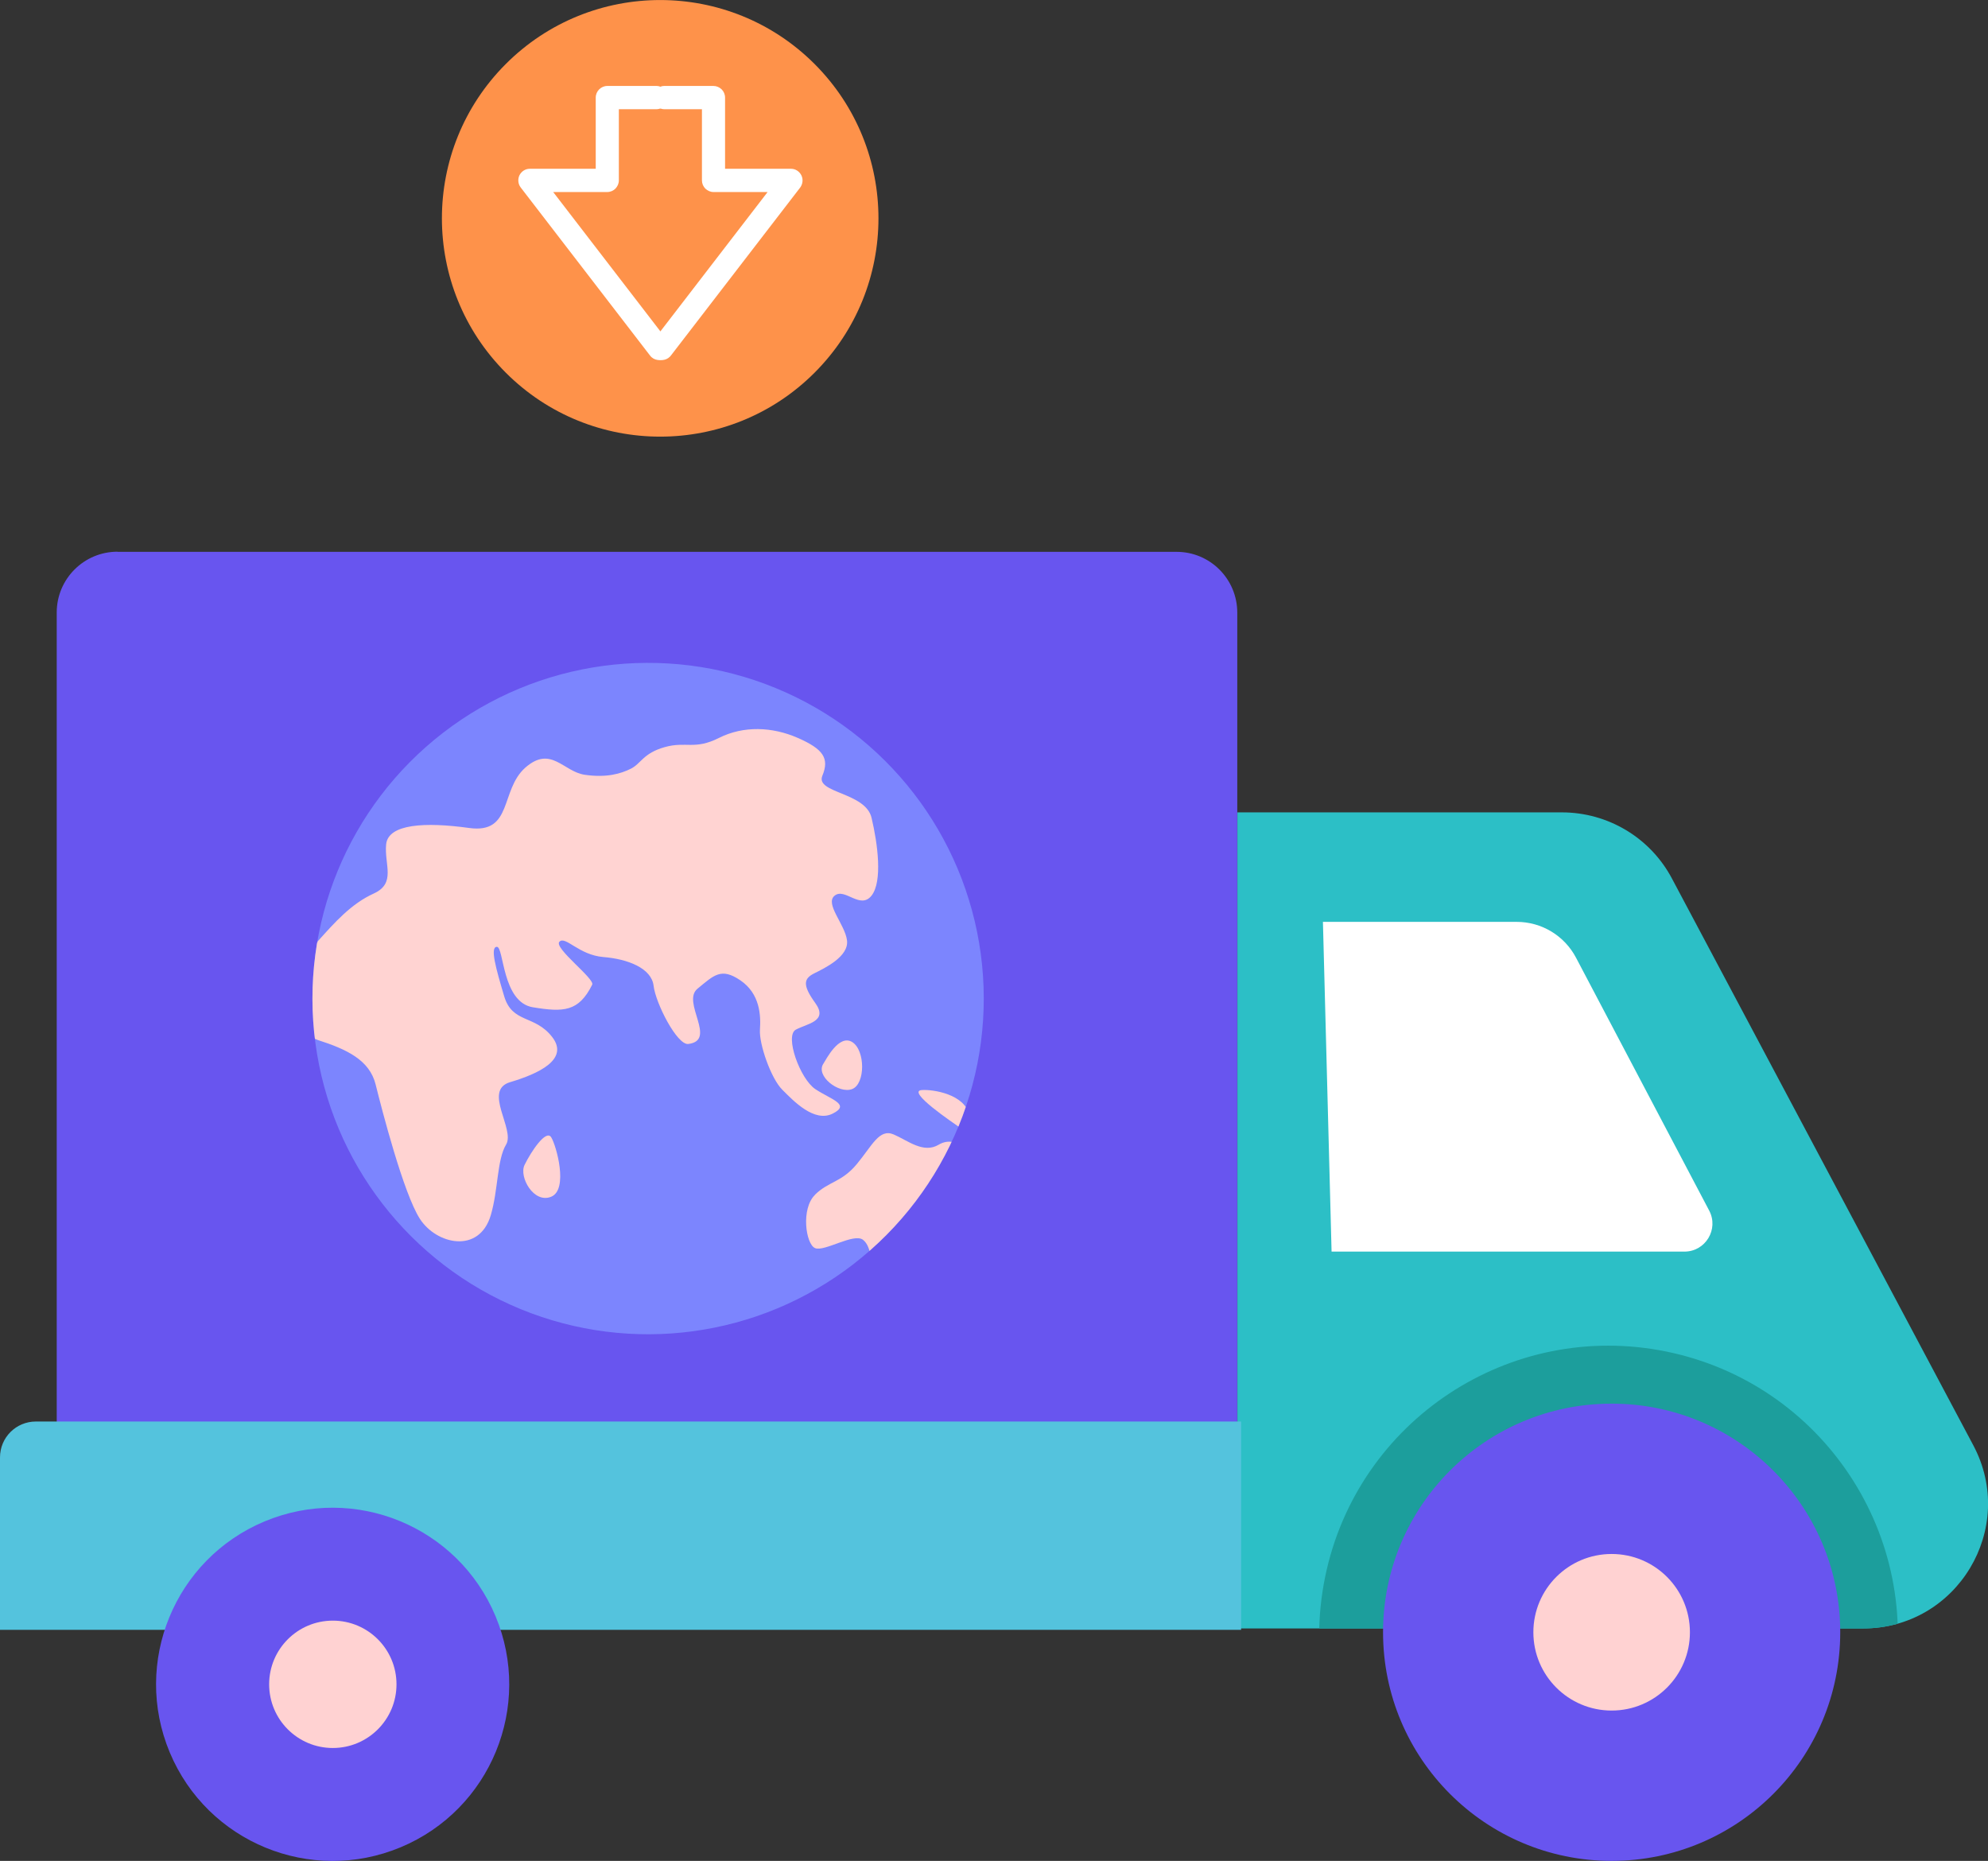 <?xml version="1.0" encoding="UTF-8"?>
<svg id="Layer_2" data-name="Layer 2" xmlns="http://www.w3.org/2000/svg" xmlns:xlink="http://www.w3.org/1999/xlink" viewBox="0 0 140.19 131.21">
  <rect x="0" y="0" width="140.19" height="131.21" fill="#333333" stroke="none"/>
  <defs>
    <style>
      .cls-1 {
        fill: #ffd3d2;
      }

      .cls-2 {
        fill: #fff;
      }

      .cls-3 {
        fill: #7c85fe;
      }

      .cls-4 {
        fill: #ffd2d2;
      }

      .cls-5 {
        clip-path: url(#clippath-1);
      }

      .cls-6 {
        fill: #fe924a;
      }

      .cls-7 {
        fill: #6855ef;
      }

      .cls-8 {
        clip-path: url(#clippath);
      }

      .cls-9 {
        fill: none;
      }

      .cls-10 {
        fill: #54c3dd;
      }

      .cls-11 {
        fill: #2cbfc6;
      }

      .cls-12 {
        fill: #1c9e9c;
      }
    </style>
    <clipPath id="clippath">
      <path class="cls-9" d="m131.39,114.82h-44.13v-57.54h22.88c3.25,0,6.24,1.79,7.76,4.66l21.25,39.96c3.12,5.86-1.13,12.92-7.76,12.92Z"/>
    </clipPath>
    <clipPath id="clippath-1">
      <circle class="cls-9" cx="45.7" cy="70.41" r="23.67" transform="translate(-36.79 85.93) rotate(-67.67)"/>
    </clipPath>
  </defs>
  <g id="Layer_1-2" data-name="Layer 1">
    <g>
      <path class="cls-11" d="m131.39,114.82h-44.13v-57.54h22.88c3.25,0,6.24,1.79,7.76,4.66l21.25,39.96c3.12,5.86-1.13,12.92-7.76,12.92Z"/>
      <path class="cls-7" d="m8.29,38.91h74.68c2.37,0,4.28,1.92,4.28,4.29v71.62H4V43.19c0-2.37,1.92-4.29,4.29-4.29Z"/>
      <path class="cls-10" d="m2.53,100.23h84.99v14.69H0v-12.16c0-1.4,1.13-2.53,2.53-2.53Z"/>
      <path class="cls-2" d="m93.28,65h13.67c1.76,0,3.37.97,4.19,2.53l9.39,17.83c.69,1.31-.26,2.89-1.75,2.89h-24.88l-.61-23.26Z"/>
      <g class="cls-8">
        <circle class="cls-12" cx="113.44" cy="115.29" r="20.4" transform="translate(-22.3 203.25) rotate(-78.41)"/>
      </g>
      <circle class="cls-7" cx="113.65" cy="115.09" r="16.12"/>
      <circle class="cls-7" cx="23.46" cy="118.76" r="12.45" transform="translate(-43.98 18.23) rotate(-22.68)"/>
      <circle class="cls-4" cx="113.65" cy="115.09" r="5.52"/>
      <path class="cls-4" d="m18.98,118.76c0-2.48,2.01-4.49,4.49-4.49s4.49,2.01,4.49,4.49-2.01,4.49-4.49,4.49-4.49-2.01-4.49-4.49Z"/>
      <circle class="cls-3" cx="45.7" cy="70.41" r="23.67" transform="translate(-36.79 85.93) rotate(-67.67)"/>
      <g>
        <path class="cls-6" d="m35.67,4.51c6.01-6.01,15.76-6.01,21.77,0,6.01,6.01,6.01,15.76,0,21.77-6.01,6.01-15.76,6.01-21.77,0-6.01-6.01-6.01-15.76,0-21.77Z"/>
        <g>
          <path class="cls-2" d="m47.24,25.15c-.29.29-.75.32-1.07.07-.36-.28-.42-.79-.15-1.14l8.11-10.54h-3.81c-.22,0-.42-.09-.58-.24-.15-.15-.24-.36-.24-.58v-5.02s-2.65,0-2.65,0c-.45,0-.82-.37-.82-.82,0-.45.37-.82.82-.82h3.46c.22,0,.42.09.58.24.15.15.24.36.24.58v5.02s4.65,0,4.65,0c.31,0,.59.18.73.46.14.28.1.61-.08.86l-9.12,11.85s-.05.06-.07.08Z"/>
          <path class="cls-2" d="m47.06,25.15s-.05.05-.08.07c-.36.27-.87.21-1.14-.15l-9.12-11.85c-.19-.25-.22-.58-.09-.86.14-.28.42-.46.73-.46h4.65s0-5.02,0-5.02c0-.45.37-.82.82-.82h3.46c.45,0,.82.37.82.82,0,.45-.37.82-.82.82h-2.65v5.02c0,.22-.09.42-.24.58h0c-.15.15-.36.24-.58.24h-3.81s8.11,10.54,8.11,10.54c.25.33.22.79-.07,1.07Z"/>
        </g>
      </g>
      <g class="cls-5">
        <g>
          <path class="cls-1" d="m22.41,66.4c-.89.99-2.02,6.28,0,6.93,2.02.65,3.65,1.4,4.08,3.14.43,1.73,1.96,7.67,3.12,9.47,1.16,1.8,4.18,2.5,5-.26.53-1.8.43-3.9,1.08-4.98.65-1.08-1.66-3.83.29-4.4,1.95-.58,4.19-1.59,2.96-3.18-1.23-1.59-2.82-.94-3.39-2.89-.58-1.95-1.01-3.47-.51-3.47s.36,3.9,2.53,4.26c2.17.36,3.24.32,4.19-1.59.21-.41-2.74-2.6-2.31-3.03.43-.43,1.37.94,3.1,1.08,1.73.14,3.39.79,3.54,2.02.14,1.23,1.66,4.21,2.45,4.11,2.06-.26-.51-2.96.65-3.9,1.15-.94,1.66-1.52,3.03-.58,1.37.94,1.44,2.45,1.37,3.47-.07,1.01.78,3.45,1.58,4.24.79.79,2.25,2.33,3.55,1.68,1.3-.65-.14-1-1.23-1.73-1.08-.73-2.17-3.76-1.37-4.19.79-.43,2.31-.58,1.37-1.88-.94-1.3-.79-1.73-.07-2.09.72-.36,2.45-1.18,2.31-2.32-.14-1.14-1.59-2.59-.87-3.16.72-.58,1.8,1.01,2.6,0,.79-1.01.43-3.68,0-5.49-.43-1.81-3.97-1.73-3.47-2.96.51-1.23.07-1.88-1.73-2.67-1.8-.79-3.83-.87-5.56,0-1.73.87-2.31.22-3.83.65-1.52.43-1.66,1.16-2.38,1.52-.72.36-1.73.65-3.25.43-1.52-.22-2.38-2.09-4.19-.51-1.8,1.59-.87,4.69-3.97,4.26-3.1-.43-5.7-.29-5.85,1.15-.14,1.44.72,2.74-.87,3.47-1.59.72-2.74,2.02-3.97,3.39Z"/>
          <path class="cls-1" d="m36.99,82.14c.47-.96,1.52-2.53,1.88-1.95.36.58,1.23,3.68,0,4.19-1.23.51-2.29-1.4-1.88-2.24Z"/>
          <path class="cls-1" d="m57.46,84.25c.97-.96,1.88-.87,2.96-2.17,1.08-1.3,1.59-2.53,2.6-2.09,1.01.43,2.09,1.37,3.18.72,1.08-.65,2.58.19,2.22,2.71-.36,2.53-1.46,4.77-2.47,6.07-1.01,1.3-3.57,1.97-4.08.82-.51-1.16-.36-2.38-1.01-2.89-.65-.51-2.74.87-3.39.58-.65-.29-1-2.77,0-3.75Z"/>
          <path class="cls-1" d="m58.07,74.99c.17-.25,1.08-2.09,2.02-1.52.94.58.94,2.96,0,3.32-.94.36-2.61-.94-2.02-1.8Z"/>
          <path class="cls-1" d="m65,76.86c.81-.06,3.02.3,3.35,1.74.33,1.44-.1,1.3-.61.94-.51-.36-3.85-2.6-2.74-2.68Z"/>
        </g>
      </g>
    </g>
  </g>
</svg>